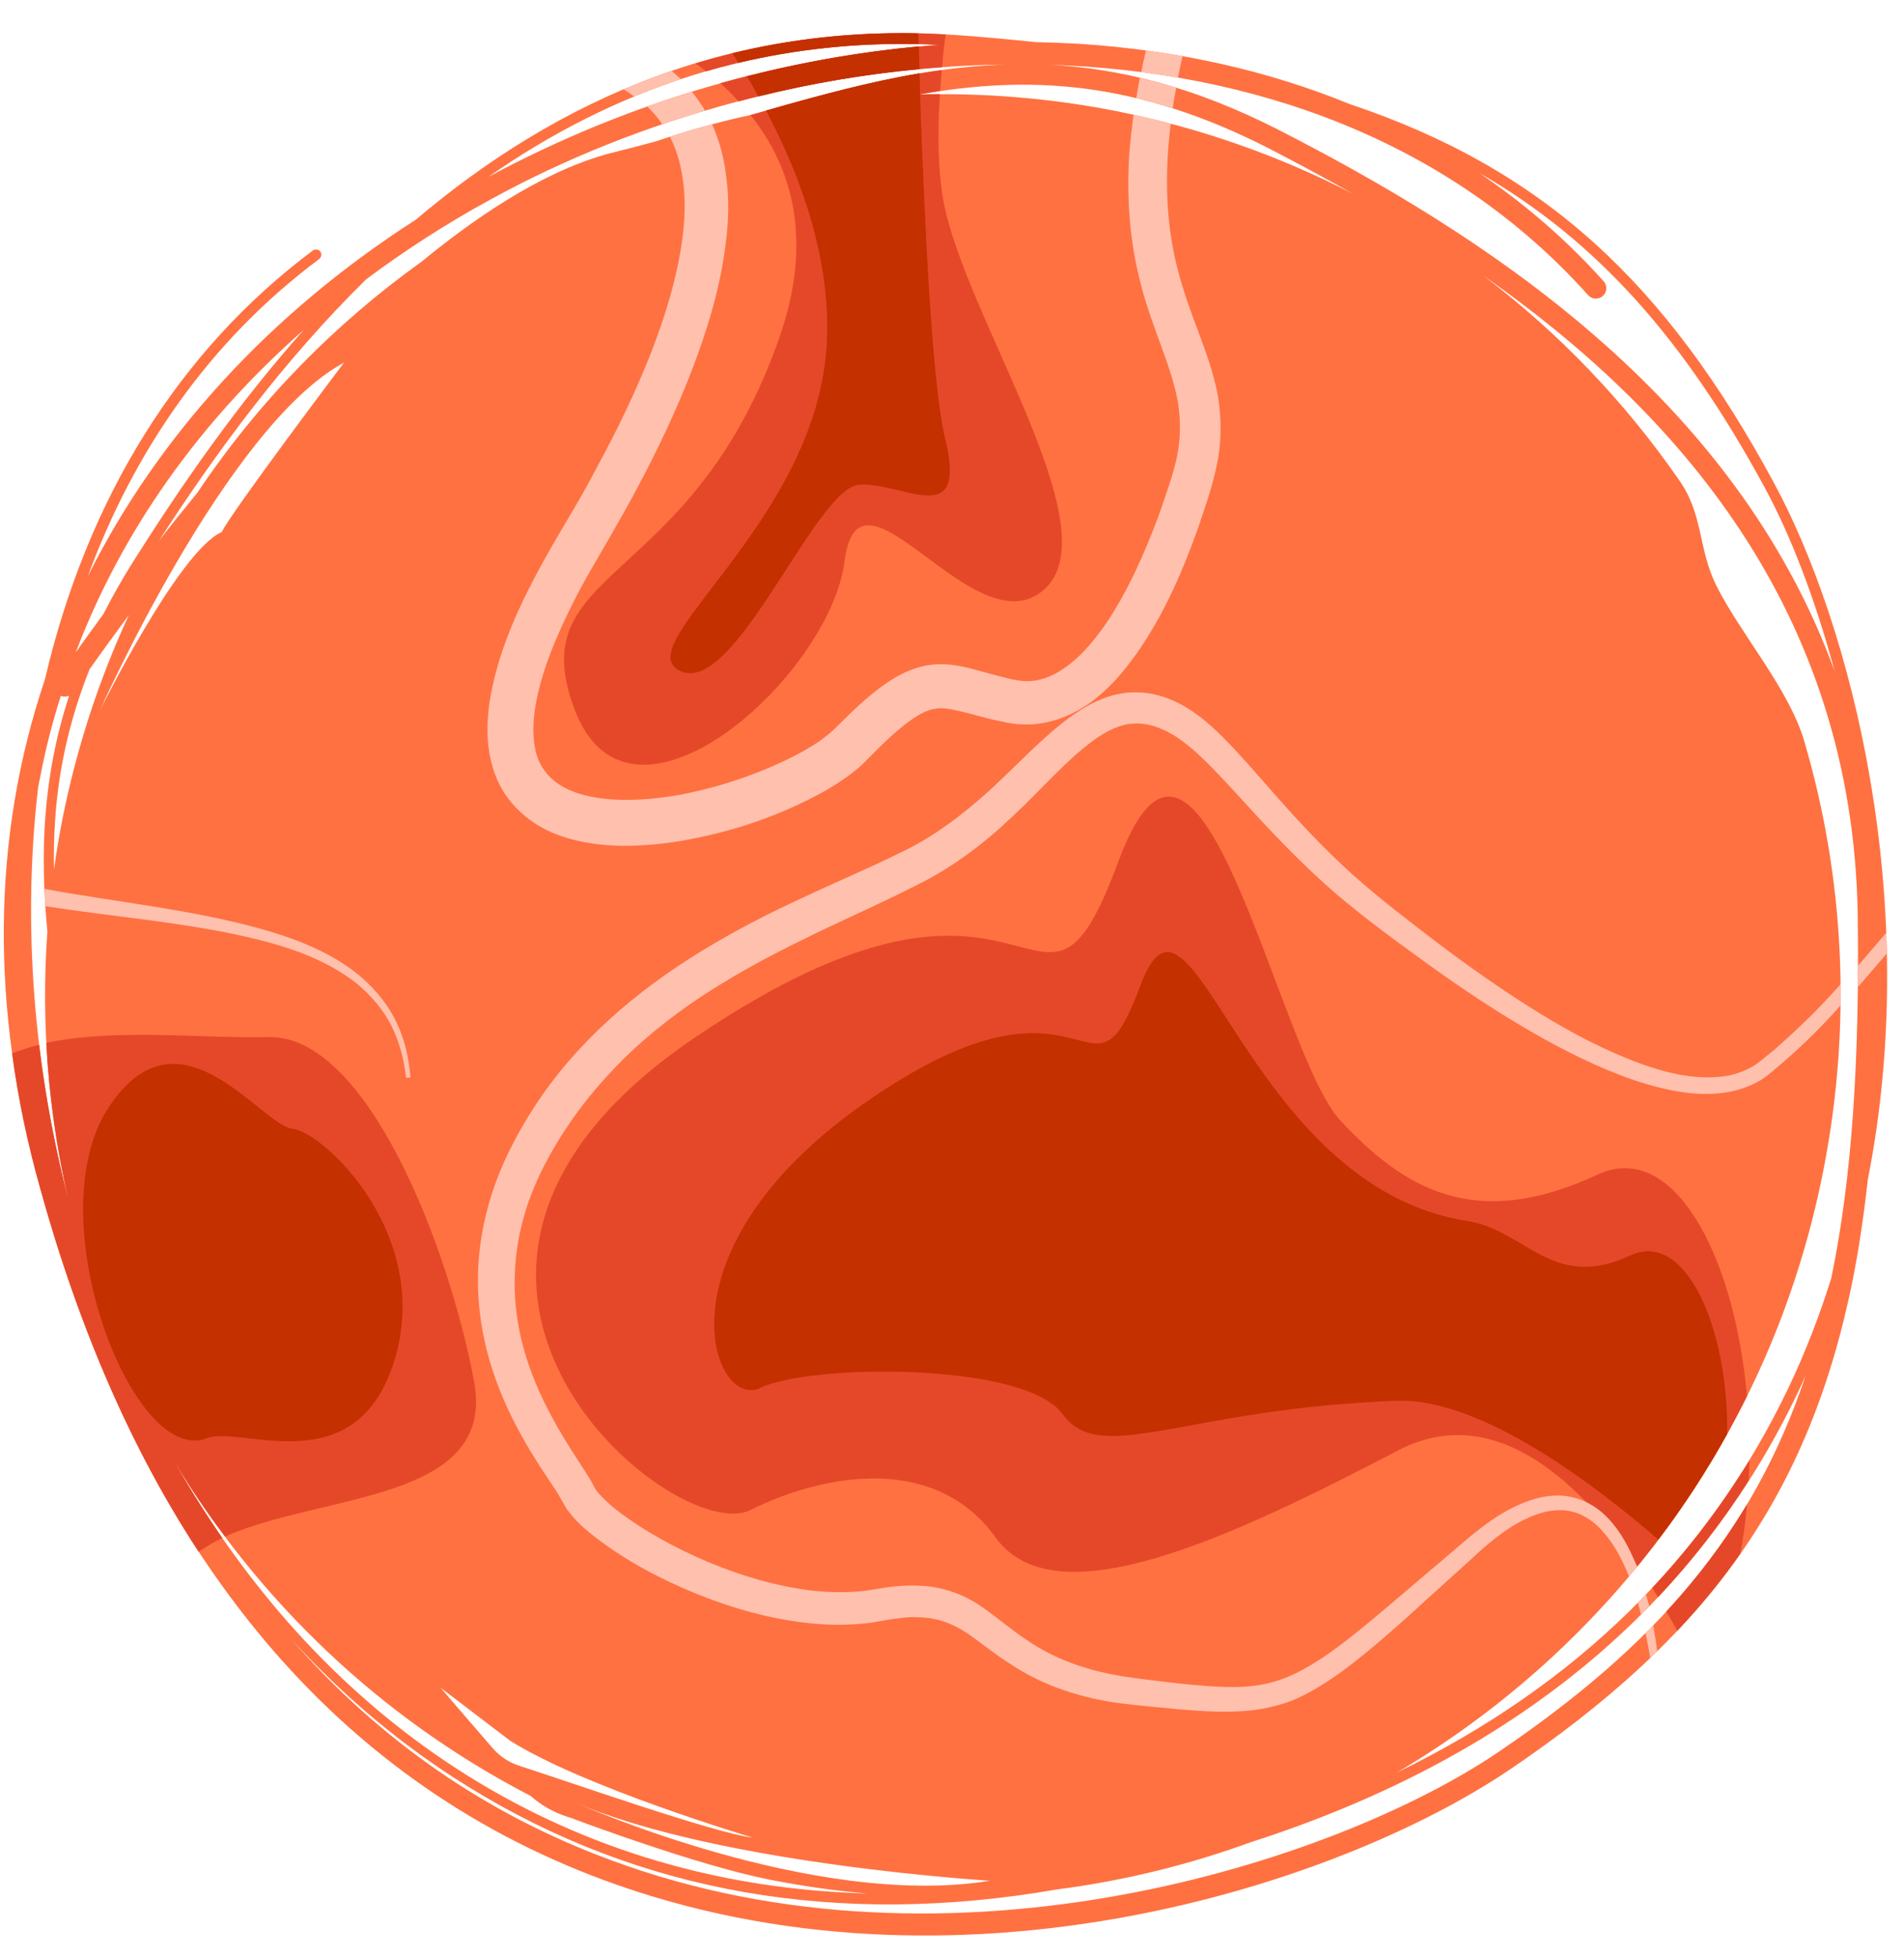 <svg width="36" height="37" viewBox="0 0 36 37" fill="none" xmlns="http://www.w3.org/2000/svg">
<path d="M34.625 24.162C34.406 24.859 34.141 25.552 33.818 26.229C32.292 29.427 29.807 31.859 26.406 33.51C30.443 31.135 33.495 27.104 34.474 22.13C35.026 19.333 34.864 16.562 34.114 14.01C33.823 13.021 32.922 12 32.458 11.083C32.099 10.365 32.214 9.74 31.75 9.078C30.729 7.604 29.479 6.292 28.036 5.203C31.677 7.75 35.031 11.51 35.125 17.292C35.161 20.01 35.021 22.25 34.625 24.162ZM28.307 33.135C25.255 35.193 18.01 37.562 11.547 35.161C9.193 34.292 7.182 32.901 5.516 30.995C6.51 32.083 7.625 33.016 8.838 33.766C12.094 35.786 15.849 36.438 20 35.714C21.255 35.552 22.479 35.25 23.651 34.823C28.578 33.24 32.052 30.391 33.995 26.318C34.047 26.213 34.094 26.104 34.141 26C33.141 28.995 31.307 31.109 28.307 33.135ZM10.031 33.948C10.401 34.271 10.745 34.344 10.812 34.37C10.969 34.432 13.193 35.26 14.526 35.526C15.151 35.651 15.771 35.74 16.391 35.792C10.859 35.646 6.193 32.75 3.286 27.609C4.885 30.271 7.203 32.484 10.031 33.948ZM6.505 6.854C6.505 6.854 4.375 9.677 4.193 10.057C3.38 10.412 1.88 13.448 1.88 13.448C1.88 13.448 4.276 8.057 6.505 6.854ZM0.719 14.901C0.729 14.828 0.745 14.76 0.76 14.688C0.859 14.167 0.99 13.656 1.151 13.151C1.198 13.177 1.26 13.172 1.307 13.151C0.802 14.698 0.755 16.146 0.896 17.609C0.771 19.338 0.917 21.042 1.292 22.672C0.646 20.193 0.417 17.495 0.719 14.901ZM2.437 11.625C1.875 12.838 1.448 14.135 1.177 15.5C1.115 15.818 1.062 16.13 1.021 16.443C0.995 15.203 1.167 13.974 1.693 12.651C1.87 12.401 2.125 12.047 2.437 11.625ZM5.745 6.234C4.474 7.661 3.417 9.193 2.536 10.588C2.318 10.932 2.125 11.271 1.958 11.604C1.75 11.885 1.573 12.135 1.432 12.333C2.302 10.047 3.755 7.984 5.745 6.234ZM6.922 5.281C7.646 4.74 8.427 4.234 9.266 3.776C12.094 2.219 15.573 1.26 19.016 1.219C17.391 1.271 15.849 1.698 14.203 2.172C13.588 2.302 12.989 2.474 12.401 2.672C12.151 2.74 11.901 2.807 11.641 2.87C10.458 3.156 9.193 3.943 7.969 4.948C6.318 6.13 4.875 7.604 3.729 9.318C3.474 9.63 3.229 9.932 3.005 10.224C4.052 8.599 5.338 6.839 6.922 5.281ZM17.76 0.849C14.833 1.057 11.885 1.917 9.234 3.344C11.542 1.734 14.344 0.677 17.76 0.849ZM9.838 33.385C9.63 33.323 9.443 33.198 9.302 33.031C8.953 32.63 8.328 31.901 8.328 31.901L9.646 32.906C11.057 33.792 14.224 34.734 14.224 34.734C13.557 34.667 10.781 33.688 9.838 33.385ZM18.719 35.552C15.385 36.099 10.875 34.073 10.875 34.073C13.599 35.245 18.719 35.552 18.719 35.552ZM23.995 2.807C24.51 3.073 25.042 3.359 25.588 3.667C24.213 2.958 22.719 2.422 21.125 2.104C19.864 1.854 18.614 1.755 17.38 1.786C19.443 1.422 21.469 1.516 23.995 2.807ZM30.026 5.578C30.099 5.661 30.224 5.667 30.307 5.594C30.385 5.521 30.396 5.396 30.318 5.313C29.62 4.536 28.833 3.854 27.963 3.266C30.224 4.563 31.864 6.453 33.359 9.203C33.839 10.083 34.312 11.287 34.688 12.688C32.786 7.453 27.979 4.401 24.172 2.453C22.588 1.646 21.177 1.292 19.838 1.224C23.682 1.344 27.401 2.646 30.026 5.578ZM33.531 9.109C31.505 5.37 29.213 3.203 25.51 1.964C23.969 1.333 22.255 0.948 20.406 0.828C20.135 0.813 19.859 0.802 19.588 0.797C19.141 0.75 18.688 0.708 18.213 0.672C13.88 0.333 10.505 1.911 7.865 4.151C5.12 5.911 2.995 8.224 1.661 10.891C2.526 8.542 3.953 6.448 6.036 4.896C6.078 4.859 6.088 4.797 6.057 4.755C6.026 4.714 5.963 4.703 5.917 4.734C3.385 6.625 1.651 9.411 0.849 12.844C-0.156 15.828 -0.188 19.052 0.76 22.463C2.625 29.208 6.213 33.609 11.406 35.536C18.057 38 25.286 35.646 28.526 33.464C32.245 30.953 34.214 28.318 35.042 24.135C35.156 23.552 35.245 22.932 35.318 22.287C36.349 17.052 35.005 11.823 33.531 9.109Z" fill="#FF7141"/>
<path d="M3.755 29.333C3.891 29.24 4.042 29.151 4.203 29.073C3.88 28.604 3.578 28.125 3.287 27.609C3.583 28.109 3.906 28.583 4.255 29.047C6.083 28.224 9.386 28.401 8.964 26.115C8.495 23.604 6.948 19.562 5.078 19.604C3.813 19.635 2.219 19.432 0.875 19.713C0.927 20.719 1.068 21.713 1.292 22.672C1.047 21.724 0.859 20.74 0.74 19.75C0.563 19.792 0.396 19.849 0.229 19.912C0.339 20.75 0.516 21.604 0.76 22.463C1.495 25.12 2.495 27.412 3.755 29.333Z" fill="#E54829"/>
<path d="M14.74 6.37C13.068 11.172 9.818 10.677 10.87 13.427C11.922 16.177 15.693 12.781 15.969 10.609C16.24 8.432 18.422 12.287 19.735 11.151C21.042 10.01 18.224 5.974 17.833 3.771C17.735 3.203 17.724 2.5 17.771 1.781C17.641 1.781 17.511 1.781 17.38 1.786C17.511 1.76 17.646 1.74 17.776 1.719C17.787 1.589 17.797 1.453 17.807 1.323C16.61 1.49 15.438 1.818 14.203 2.172C14.198 2.172 14.193 2.172 14.188 2.172C14.958 3.135 15.391 4.5 14.74 6.37Z" fill="#E54829"/>
<path d="M13.349 1.349C14.693 0.958 16.162 0.766 17.761 0.849C16.375 0.948 14.985 1.193 13.62 1.573C13.74 1.682 13.854 1.792 13.964 1.917C15.214 1.583 16.511 1.365 17.813 1.271C17.828 1.062 17.854 0.854 17.88 0.651C16.151 0.552 14.583 0.766 13.151 1.198C13.219 1.245 13.281 1.292 13.349 1.349Z" fill="#E54829"/>
<path d="M33.078 27.604C32.542 28.474 31.937 29.276 31.239 30.016C31.276 30.073 31.312 30.135 31.349 30.193C31.984 29.516 32.557 28.781 33.062 27.99C33.068 27.859 33.073 27.734 33.078 27.604Z" fill="#E54829"/>
<path d="M33.031 28.438C32.599 29.156 32.094 29.828 31.505 30.463C31.583 30.594 31.651 30.713 31.713 30.828C32.151 30.365 32.552 29.88 32.906 29.37C32.964 29.057 33.005 28.75 33.031 28.438Z" fill="#E54829"/>
<path d="M30.208 22.203C27.875 23.292 26.536 22.458 25.344 21.182C24.151 19.912 22.698 12.104 21.151 16.271C19.604 20.443 19.719 15.141 13.114 19.63C6.505 24.125 12.75 29.255 14.182 28.547C15.609 27.838 17.693 27.49 18.823 29.062C19.953 30.635 23.271 29.068 26.437 27.417C28.286 26.453 29.922 28.083 30.963 29.604C31.765 28.625 32.458 27.547 33.031 26.391C32.792 23.688 31.625 21.542 30.208 22.203Z" fill="#E54829"/>
<path d="M30.833 23.729C29.354 24.422 28.849 23.255 27.755 23.083C23.5 22.427 22.542 15.99 21.562 18.63C20.583 21.271 20.656 17.917 16.479 20.76C12.292 23.604 13.474 26.682 14.38 26.234C15.286 25.787 19.375 25.734 20.094 26.734C20.807 27.729 22.411 26.62 26.417 26.479C28.036 26.427 30.239 28.135 31.354 29.104C31.833 28.479 32.266 27.812 32.656 27.109C32.682 25.078 31.859 23.25 30.833 23.729Z" fill="#C43000"/>
<path d="M13.963 1.188C15.021 0.938 16.156 0.807 17.37 0.833C17.37 0.766 17.364 0.698 17.359 0.63C16.104 0.604 14.937 0.74 13.849 1.005C13.885 1.062 13.922 1.125 13.963 1.188Z" fill="#C43000"/>
<path d="M15.625 6.599C15.38 9.922 11.823 12.219 12.87 12.688C13.912 13.151 15.417 9.203 16.255 9.161C17.088 9.12 18.302 10.037 17.87 8.292C17.625 7.286 17.479 4.214 17.396 1.786C17.391 1.786 17.385 1.786 17.38 1.786C17.385 1.786 17.391 1.786 17.396 1.781C17.396 1.651 17.391 1.516 17.385 1.385C16.427 1.547 15.474 1.807 14.484 2.089C15.13 3.313 15.745 4.943 15.625 6.599Z" fill="#C43000"/>
<path d="M14.339 1.823C15.333 1.578 16.36 1.401 17.386 1.307C17.38 1.161 17.375 1.016 17.375 0.875C16.281 0.979 15.193 1.167 14.12 1.443C14.193 1.557 14.266 1.688 14.339 1.823Z" fill="#C43000"/>
<path d="M3.911 27.188C4.552 26.932 6.734 28.073 7.458 25.713C8.182 23.354 6.135 21.406 5.531 21.338C4.927 21.271 3.38 18.885 2.042 20.953C0.703 23.021 2.51 27.734 3.911 27.188Z" fill="#C43000"/>
<path d="M12.521 2.349C12.792 2.255 13.057 2.172 13.328 2.094C13.318 2.078 13.312 2.057 13.302 2.042C13.234 1.938 13.162 1.833 13.083 1.734C12.797 1.823 12.516 1.911 12.234 2.01C12.344 2.115 12.438 2.224 12.521 2.349Z" fill="#FFC0AE"/>
<path d="M18.667 13.578C18.766 13.604 18.87 13.625 18.974 13.646L19.052 13.662L19.146 13.677C19.208 13.688 19.271 13.693 19.333 13.693C19.849 13.719 20.339 13.5 20.698 13.219C21.063 12.932 21.333 12.588 21.573 12.234C22.047 11.526 22.37 10.771 22.646 10C22.776 9.609 22.912 9.245 23.005 8.802C23.099 8.375 23.099 7.911 23.026 7.474C22.943 7.036 22.797 6.641 22.656 6.266C22.516 5.896 22.386 5.536 22.287 5.167C22.037 4.255 22.016 3.297 22.136 2.339C21.901 2.276 21.672 2.219 21.432 2.167C21.401 2.401 21.375 2.635 21.354 2.875C21.297 3.698 21.354 4.552 21.568 5.365C21.771 6.177 22.151 6.911 22.271 7.604C22.328 7.953 22.323 8.302 22.25 8.651C22.177 8.984 22.037 9.375 21.912 9.734C21.641 10.458 21.328 11.172 20.912 11.787C20.703 12.088 20.469 12.37 20.203 12.573C19.938 12.776 19.651 12.891 19.37 12.875C19.333 12.87 19.297 12.87 19.266 12.865L19.208 12.854L19.141 12.844C19.052 12.823 18.958 12.797 18.87 12.776C18.682 12.729 18.5 12.672 18.287 12.62C18.073 12.573 17.807 12.526 17.531 12.578C17.261 12.625 17.026 12.74 16.833 12.865C16.443 13.12 16.151 13.412 15.86 13.698C15.781 13.781 15.74 13.818 15.672 13.875C15.604 13.927 15.542 13.979 15.464 14.031C15.318 14.125 15.162 14.219 14.995 14.302C14.333 14.635 13.604 14.88 12.87 15.021C12.5 15.088 12.13 15.125 11.771 15.12C11.412 15.115 11.063 15.062 10.776 14.938C10.485 14.812 10.287 14.62 10.177 14.354C10.073 14.088 10.063 13.75 10.115 13.401C10.224 12.703 10.531 11.99 10.88 11.307C11.057 10.958 11.25 10.641 11.453 10.287C11.656 9.938 11.854 9.589 12.047 9.229C12.427 8.516 12.776 7.786 13.073 7.021C13.365 6.26 13.615 5.464 13.719 4.62C13.776 4.203 13.792 3.766 13.729 3.328C13.693 3 13.604 2.661 13.464 2.349C13.193 2.422 12.932 2.5 12.667 2.583C12.948 3.141 12.995 3.833 12.901 4.516C12.802 5.255 12.573 5.995 12.292 6.714C12.005 7.432 11.667 8.135 11.292 8.823C11.11 9.172 10.917 9.51 10.714 9.849C10.516 10.182 10.302 10.547 10.115 10.906C9.734 11.63 9.396 12.401 9.255 13.276C9.193 13.713 9.188 14.198 9.375 14.677C9.469 14.917 9.62 15.141 9.807 15.318C9.99 15.5 10.208 15.635 10.427 15.734C10.87 15.922 11.323 15.979 11.755 15.99C12.188 15.99 12.615 15.948 13.021 15.87C13.849 15.713 14.641 15.453 15.391 15.062C15.578 14.969 15.761 14.859 15.943 14.734C16.037 14.672 16.125 14.604 16.214 14.531C16.302 14.458 16.401 14.354 16.458 14.297C16.729 14.021 17.005 13.755 17.287 13.568C17.422 13.479 17.552 13.417 17.672 13.401C17.787 13.375 17.922 13.391 18.099 13.432C18.271 13.469 18.464 13.526 18.667 13.578Z" fill="#FFC0AE"/>
<path d="M21.484 1.854C21.708 1.911 21.938 1.974 22.172 2.047C22.193 1.917 22.213 1.786 22.24 1.656C22.005 1.583 21.776 1.526 21.552 1.474C21.526 1.599 21.505 1.729 21.484 1.854Z" fill="#FFC0AE"/>
<path d="M31.12 30.141C31.073 30.193 31.021 30.245 30.969 30.297C30.99 30.37 31.01 30.448 31.026 30.521C31.078 30.469 31.13 30.417 31.182 30.365C31.162 30.287 31.146 30.219 31.12 30.141Z" fill="#FFC0AE"/>
<path d="M34.307 19.135C34.057 19.385 33.802 19.62 33.542 19.849C33.406 19.953 33.276 20.078 33.146 20.156C33.01 20.234 32.859 20.292 32.703 20.328C32.385 20.391 32.047 20.37 31.719 20.307C31.385 20.24 31.062 20.13 30.745 20C30.104 19.74 29.5 19.401 28.912 19.031C28.323 18.656 27.75 18.255 27.193 17.833C26.641 17.412 26.078 16.984 25.568 16.526C25.052 16.062 24.578 15.557 24.115 15.031C23.885 14.771 23.656 14.505 23.412 14.24C23.167 13.974 22.912 13.708 22.599 13.484C22.287 13.26 21.885 13.078 21.448 13.088C21.01 13.088 20.62 13.287 20.312 13.5C19.995 13.719 19.729 13.969 19.469 14.213C19.214 14.458 18.969 14.703 18.714 14.938C18.198 15.401 17.677 15.802 17.073 16.094C16.458 16.401 15.807 16.672 15.167 16.974C14.521 17.271 13.885 17.599 13.271 17.974C12.042 18.724 10.896 19.693 10.094 20.938C9.698 21.552 9.359 22.234 9.188 22.969C9.005 23.698 8.99 24.474 9.135 25.213C9.276 25.953 9.573 26.646 9.938 27.276C10.12 27.594 10.323 27.896 10.516 28.182C10.557 28.255 10.604 28.328 10.635 28.385C10.646 28.406 10.688 28.484 10.719 28.531C10.755 28.578 10.792 28.625 10.823 28.662C10.963 28.823 11.109 28.948 11.26 29.062C11.859 29.521 12.5 29.854 13.172 30.13C13.849 30.401 14.552 30.604 15.292 30.682C15.662 30.724 16.031 30.724 16.412 30.682C16.505 30.672 16.599 30.651 16.693 30.635C16.771 30.625 16.854 30.604 16.932 30.599C17.094 30.573 17.25 30.562 17.401 30.573C17.708 30.583 17.979 30.677 18.25 30.849C18.516 31.026 18.792 31.26 19.109 31.458C19.729 31.875 20.469 32.104 21.182 32.198C21.552 32.245 21.885 32.271 22.245 32.307C22.599 32.339 22.953 32.365 23.323 32.354C23.688 32.349 24.078 32.281 24.432 32.146C24.781 32 25.094 31.797 25.385 31.588C25.964 31.156 26.484 30.682 27.005 30.208L27.787 29.5C28.047 29.255 28.302 29.037 28.588 28.854C28.87 28.682 29.182 28.547 29.495 28.547C29.807 28.542 30.099 28.708 30.312 28.958C30.526 29.198 30.677 29.495 30.802 29.802C30.849 29.74 30.901 29.682 30.953 29.62C30.838 29.333 30.698 29.047 30.495 28.802C30.375 28.656 30.234 28.526 30.062 28.432C29.891 28.333 29.698 28.281 29.5 28.271C29.104 28.26 28.745 28.412 28.427 28.594C28.115 28.776 27.828 29.016 27.562 29.245L26.76 29.927C26.224 30.38 25.698 30.844 25.141 31.245C24.859 31.438 24.573 31.615 24.271 31.729C23.969 31.844 23.651 31.891 23.318 31.891C22.979 31.891 22.635 31.859 22.292 31.823C21.948 31.781 21.589 31.745 21.26 31.693C20.588 31.588 19.953 31.375 19.412 31C19.13 30.818 18.875 30.588 18.557 30.37C18.245 30.151 17.833 29.995 17.438 29.979C17.24 29.963 17.047 29.974 16.859 29.995C16.76 30.005 16.672 30.021 16.578 30.037C16.495 30.052 16.422 30.062 16.339 30.073C16.016 30.109 15.688 30.104 15.359 30.068C14.698 29.99 14.042 29.797 13.412 29.537C12.792 29.276 12.182 28.948 11.662 28.547C11.537 28.448 11.417 28.338 11.323 28.234C11.297 28.208 11.287 28.182 11.266 28.162C11.25 28.13 11.25 28.135 11.219 28.073C11.167 27.979 11.12 27.901 11.068 27.823C10.875 27.521 10.688 27.24 10.521 26.943C10.188 26.354 9.927 25.734 9.807 25.083C9.688 24.438 9.708 23.771 9.87 23.135C10.026 22.5 10.328 21.901 10.698 21.338C11.068 20.776 11.516 20.266 12.01 19.807C12.51 19.354 13.057 18.948 13.646 18.594C14.229 18.234 14.844 17.922 15.469 17.62C16.099 17.318 16.74 17.037 17.38 16.708C18.037 16.38 18.641 15.917 19.156 15.422C19.682 14.932 20.146 14.385 20.662 14.005C20.922 13.812 21.193 13.682 21.458 13.677C21.734 13.667 22.016 13.776 22.276 13.953C22.537 14.13 22.776 14.365 23.016 14.615C23.255 14.865 23.49 15.125 23.729 15.385C24.208 15.906 24.708 16.417 25.25 16.885C25.797 17.354 26.365 17.766 26.938 18.182C27.516 18.599 28.099 18.995 28.708 19.359C29.318 19.724 29.948 20.057 30.62 20.318C30.953 20.448 31.302 20.552 31.656 20.62C32.016 20.688 32.396 20.708 32.766 20.625C32.953 20.583 33.135 20.51 33.302 20.412C33.469 20.302 33.589 20.182 33.729 20.068C34 19.833 34.255 19.588 34.5 19.333C34.604 19.224 34.703 19.115 34.802 19.005C34.802 18.875 34.802 18.74 34.802 18.604C34.641 18.787 34.474 18.963 34.307 19.135Z" fill="#FFC0AE"/>
<path d="M35.667 17.63C35.49 17.839 35.307 18.047 35.13 18.255C35.13 18.391 35.13 18.526 35.125 18.662C35.312 18.448 35.495 18.234 35.677 18.021C35.677 17.891 35.672 17.76 35.667 17.63Z" fill="#FFC0AE"/>
<path d="M4.917 17.771C5.578 17.938 6.234 18.182 6.766 18.609C7.021 18.828 7.25 19.089 7.401 19.391C7.552 19.698 7.641 20.031 7.677 20.375L7.761 20.37C7.734 20.016 7.656 19.667 7.505 19.344C7.354 19.016 7.125 18.734 6.859 18.495C6.318 18.026 5.641 17.76 4.969 17.568C3.615 17.188 2.219 17.057 0.865 16.807C0.854 16.807 0.844 16.802 0.839 16.802C0.844 16.912 0.849 17.026 0.859 17.13C2.219 17.344 3.594 17.438 4.917 17.771Z" fill="#FFC0AE"/>
<path d="M31.271 30.802C31.265 30.776 31.265 30.75 31.26 30.724C31.213 30.771 31.161 30.823 31.114 30.875C31.146 31.026 31.177 31.188 31.203 31.339C31.25 31.297 31.292 31.255 31.333 31.214C31.318 31.078 31.297 30.938 31.271 30.802Z" fill="#FFC0AE"/>
<path d="M11.989 1.823C12.276 1.703 12.573 1.594 12.875 1.495C12.818 1.443 12.755 1.391 12.698 1.339C12.385 1.448 12.083 1.563 11.786 1.688C11.859 1.729 11.927 1.776 11.989 1.823Z" fill="#FFC0AE"/>
<path d="M22.271 1.469C22.302 1.328 22.328 1.198 22.359 1.062C22.13 1.021 21.896 0.984 21.667 0.953C21.635 1.089 21.604 1.224 21.578 1.365C21.812 1.396 22.042 1.427 22.271 1.469Z" fill="#FFC0AE"/>
</svg>
